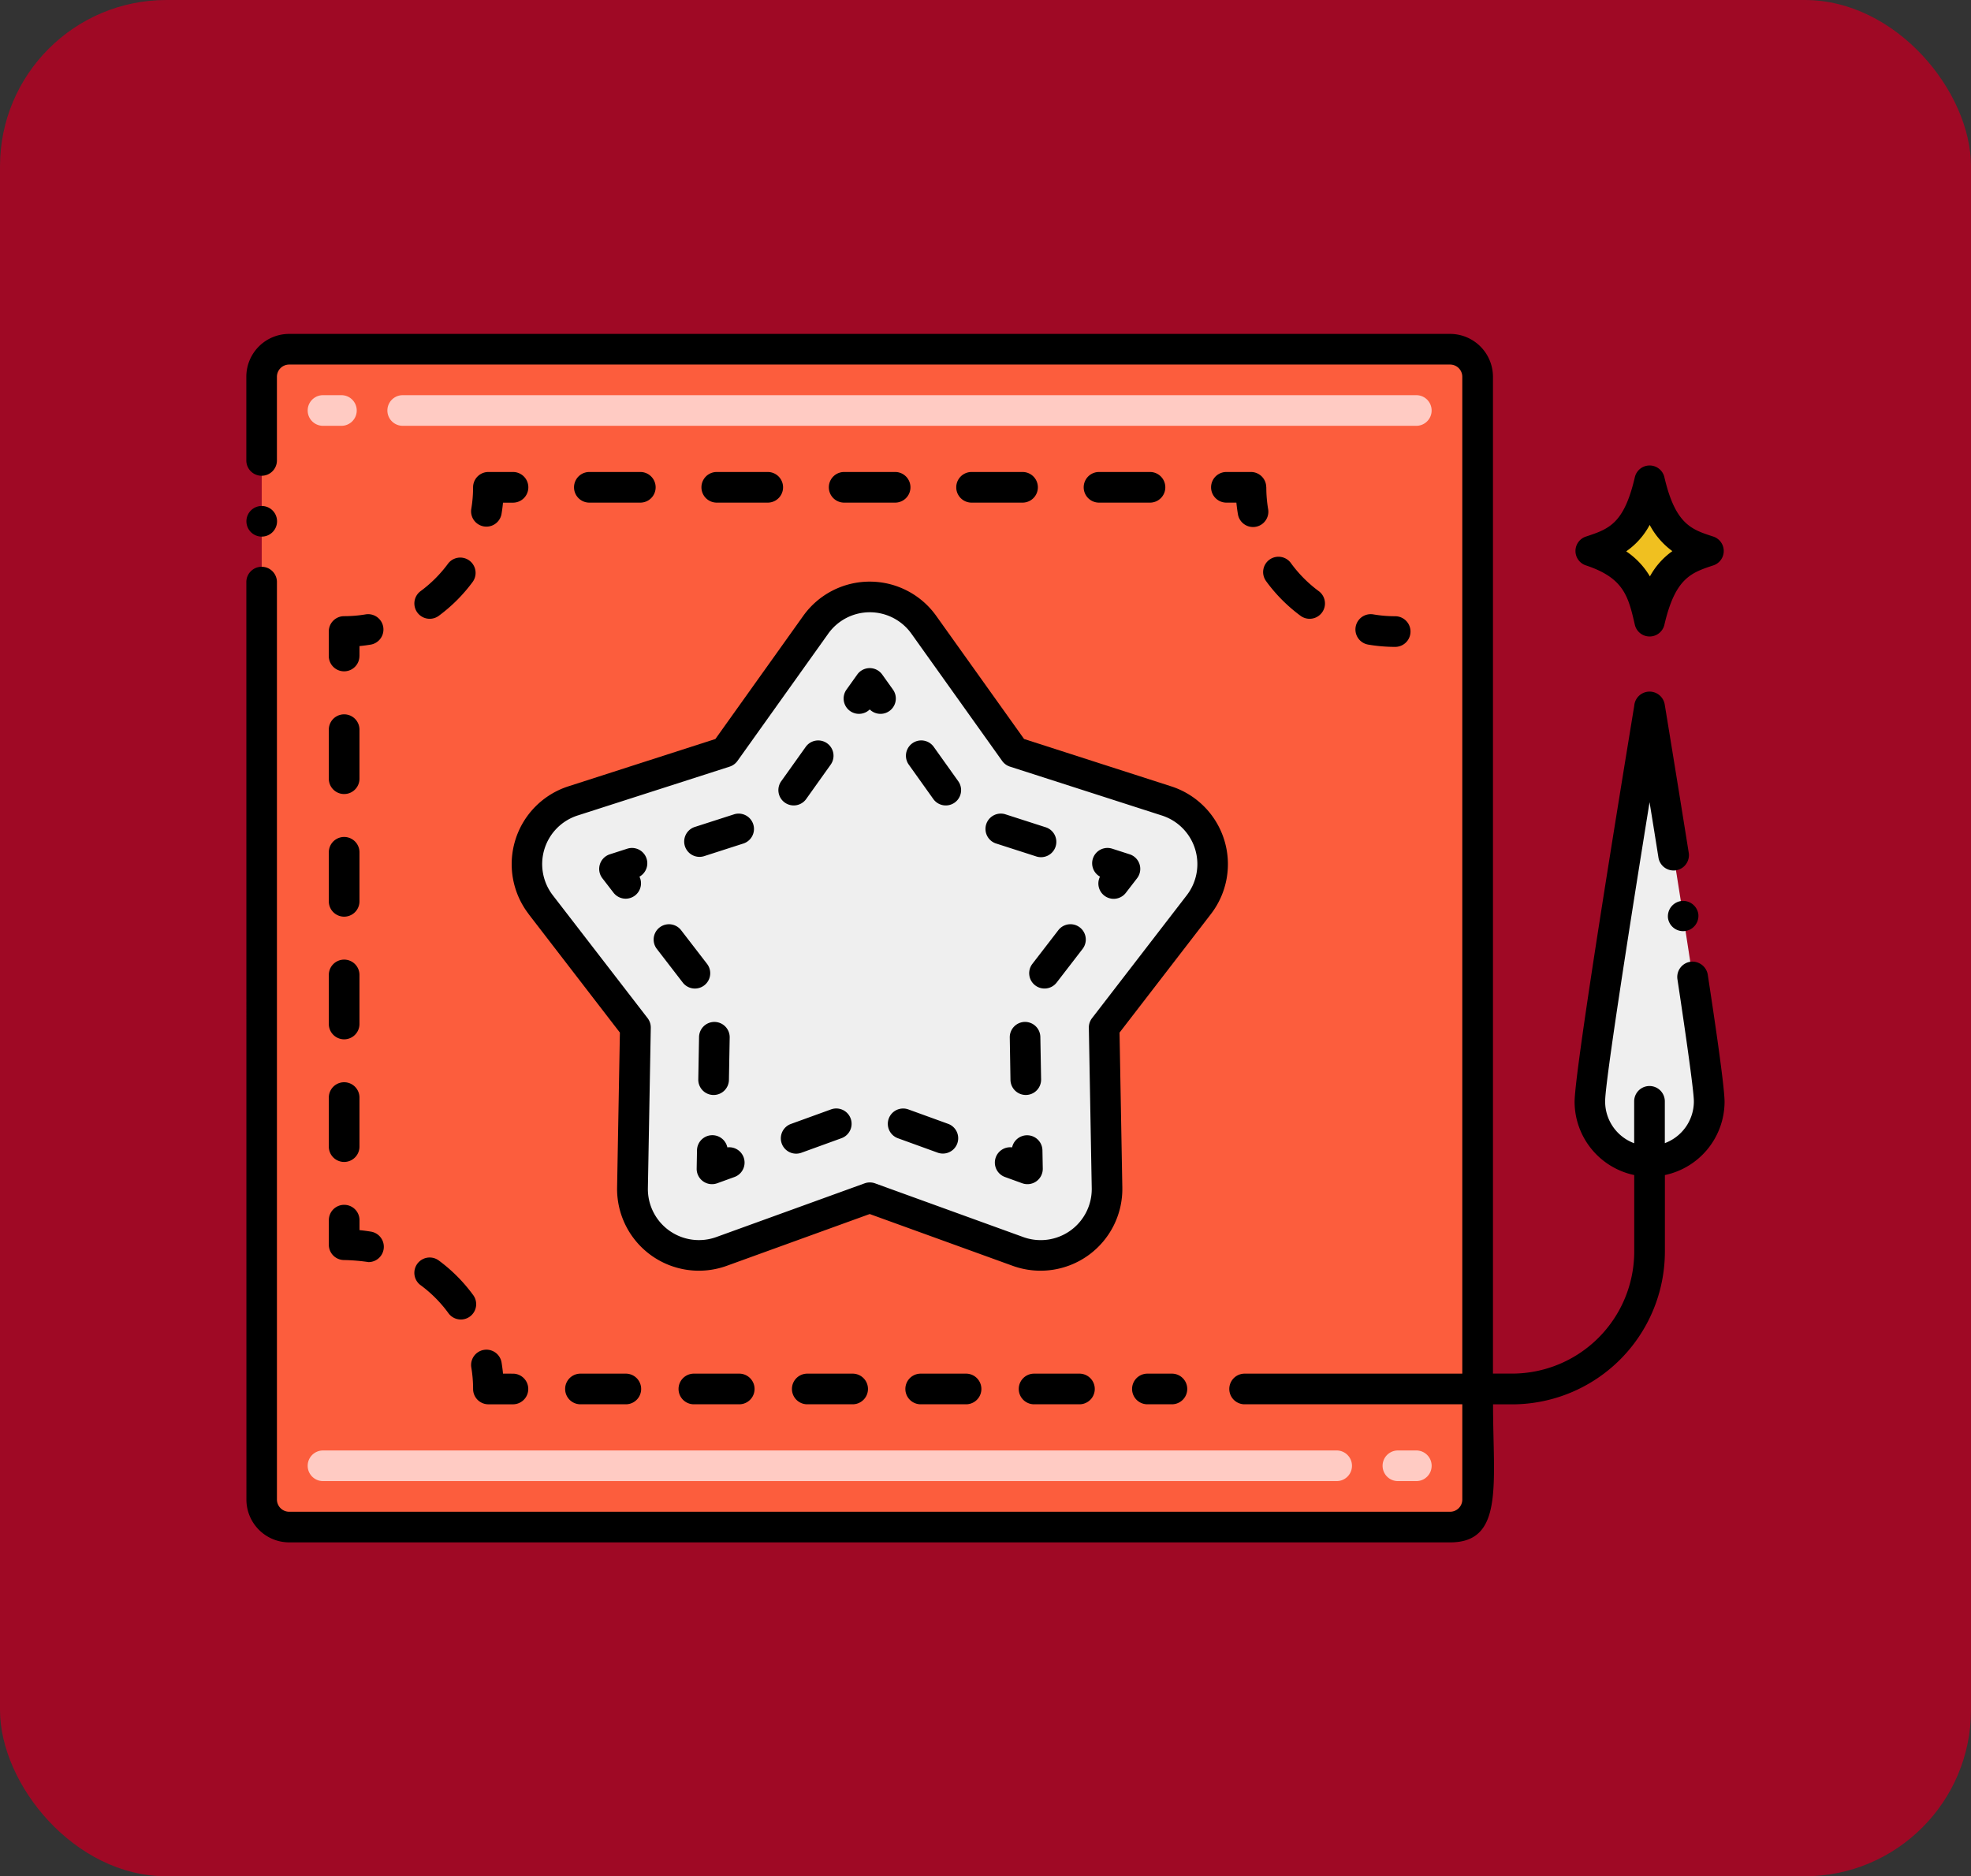<svg xmlns="http://www.w3.org/2000/svg" width="118.494" height="112.823" viewBox="0 0 118.494 112.823">
  <rect x="0" y="0" width="118.494" height="112.823" fill="#333333" stroke="none"/>
  <g id="Grupo_1054268" data-name="Grupo 1054268" transform="translate(-7171 10324)">
    <rect id="Rectángulo_338875" data-name="Rectángulo 338875" width="118.494" height="112.823" rx="10" transform="translate(7171 -10324)" fill="#9f0925"/>
    <g id="apliques" transform="translate(7178.369 -10333.342)">
      <path id="Trazado_771539" data-name="Trazado 771539" d="M81.386,31.916H11.592A1.652,1.652,0,0,0,9.94,33.568v67.523a1.652,1.652,0,0,0,1.652,1.652H81.386a1.652,1.652,0,0,0,1.652-1.652V33.568A1.652,1.652,0,0,0,81.386,31.916Z" transform="translate(-1.575 -1.576)" fill="#fc5d3d"/>
      <path id="Trazado_771540" data-name="Trazado 771540" d="M233.76,114.009a3.588,3.588,0,1,1-7.177,0c0-1.982,3.588-23.741,3.588-23.741S233.76,112.027,233.76,114.009Z" transform="translate(-138.371 -38.421)" fill="#efefef"/>
      <path id="Trazado_771541" data-name="Trazado 771541" d="M233.789,57.534c-1.357-.449-2.759-.841-3.547-4.232-.725,3.123-1.886,3.683-3.547,4.232,2.708.895,3.116,2.376,3.547,4.231C230.985,58.567,232.212,58.055,233.789,57.534Z" transform="translate(-138.442 -15.08)" fill="#f0c020"/>
      <path id="Trazado_771542" data-name="Trazado 771542" d="M227.8,60.467c-.393-1.7-.653-2.815-2.945-3.572a.912.912,0,0,1,0-1.731c1.38-.456,2.291-.757,2.945-3.572a.912.912,0,0,1,1.776,0c.668,2.879,1.667,3.151,2.944,3.572a.912.912,0,0,1,0,1.731c-1.33.439-2.292.757-2.944,3.572A.912.912,0,0,1,227.8,60.467Zm-.521-4.417a4.735,4.735,0,0,1,1.427,1.509,4.51,4.51,0,0,1,1.349-1.521,4.649,4.649,0,0,1-1.363-1.577,4.513,4.513,0,0,1-1.412,1.59Z" transform="translate(-136.884 -13.556)"/>
      <path id="Trazado_771543" data-name="Trazado 771543" d="M82.714,111.691l-8.91-3.23-8.91,3.23a3.994,3.994,0,0,1-5.352-3.825l.174-9.641-5.692-7.386A3.994,3.994,0,0,1,55.963,84.6l9.135-2.94,5.457-7.652a3.994,3.994,0,0,1,6.5,0l5.457,7.652,9.135,2.94a3.994,3.994,0,0,1,1.939,6.237l-5.692,7.386.174,9.641A4,4,0,0,1,82.714,111.691Z" transform="translate(-28.887 -27.099)" fill="#efefef"/>
      <path id="Trazado_771544" data-name="Trazado 771544" d="M84.088,213.427H82.983a.921.921,0,0,1,0-1.843h1.106a.921.921,0,0,1,0,1.843Zm-4.791,0H18.361a.921.921,0,1,1,0-1.843H79.3a.921.921,0,1,1,0,1.843Z" transform="translate(-6.311 -115.024)" fill="#ffcbc3"/>
      <path id="Trazado_771545" data-name="Trazado 771545" d="M84.088,41.259H23.153a.921.921,0,1,1,0-1.843H84.088a.921.921,0,0,1,0,1.843Zm-64.621,0H18.361a.921.921,0,1,1,0-1.843h1.106a.921.921,0,1,1,0,1.843Z" transform="translate(-6.311 -6.312)" fill="#ffcbc3"/>
      <path id="Trazado_771546" data-name="Trazado 771546" d="M152.834,199.051a.921.921,0,1,0,0,1.843h1.473a.921.921,0,0,0,0-1.843Z" transform="translate(-91.222 -107.11)"/>
      <path id="Trazado_771547" data-name="Trazado 771547" d="M97.352,199.051a.921.921,0,0,0,0,1.843h2.728a.921.921,0,0,0,0-1.843Z" transform="translate(-56.189 -107.11)"/>
      <path id="Trazado_771548" data-name="Trazado 771548" d="M115.852,199.051a.921.921,0,0,0,0,1.843h2.727a.921.921,0,0,0,0-1.843Z" transform="translate(-67.87 -107.11)"/>
      <path id="Trazado_771549" data-name="Trazado 771549" d="M134.348,199.051a.921.921,0,1,0,0,1.843h2.727a.921.921,0,1,0,0-1.843Z" transform="translate(-79.549 -107.11)"/>
      <path id="Trazado_771550" data-name="Trazado 771550" d="M60.357,199.051a.921.921,0,1,0,0,1.843h2.727a.921.921,0,0,0,0-1.843Z" transform="translate(-32.829 -107.11)"/>
      <path id="Trazado_771551" data-name="Trazado 771551" d="M78.855,199.051a.921.921,0,1,0,0,1.843h2.727a.921.921,0,1,0,0-1.843Z" transform="translate(-44.509 -107.11)"/>
      <path id="Trazado_771552" data-name="Trazado 771552" d="M46,196.546q-.034-.354-.093-.7a.922.922,0,0,0-1.817.31,7.832,7.832,0,0,1,.111,1.313.921.921,0,0,0,.921.921h1.474a.921.921,0,0,0,0-1.843Z" transform="translate(-23.128 -104.605)"/>
      <path id="Trazado_771553" data-name="Trazado 771553" d="M35.156,181.723a7.785,7.785,0,0,1,1.68,1.68.922.922,0,1,0,1.487-1.089,9.625,9.625,0,0,0-2.078-2.077.922.922,0,0,0-1.089,1.487Z" transform="translate(-17.26 -95.118)"/>
      <path id="Trazado_771554" data-name="Trazado 771554" d="M20.886,173.929a.921.921,0,0,0,.921.921,11.469,11.469,0,0,1,1.47.124.922.922,0,0,0,.154-1.83c-.232-.039-.467-.07-.7-.093v-.6a.921.921,0,0,0-1.843,0Z" transform="translate(-8.487 -89.74)"/>
      <path id="Trazado_771555" data-name="Trazado 771555" d="M20.886,95.357a.921.921,0,0,0,1.843,0v-2.95a.921.921,0,1,0-1.843,0Z" transform="translate(-8.487 -39.19)"/>
      <path id="Trazado_771556" data-name="Trazado 771556" d="M20.886,115.366a.921.921,0,0,0,1.843,0v-2.95a.921.921,0,0,0-1.843,0Z" transform="translate(-8.487 -51.825)"/>
      <path id="Trazado_771557" data-name="Trazado 771557" d="M20.886,135.374a.921.921,0,0,0,1.843,0v-2.95a.921.921,0,1,0-1.843,0Z" transform="translate(-8.487 -64.458)"/>
      <path id="Trazado_771558" data-name="Trazado 771558" d="M20.886,155.383a.921.921,0,0,0,1.843,0v-2.95a.921.921,0,1,0-1.843,0Z" transform="translate(-8.487 -77.093)"/>
      <path id="Trazado_771559" data-name="Trazado 771559" d="M22.729,77.659v-.6q.354-.034.7-.093a.922.922,0,0,0-.31-1.817,7.808,7.808,0,0,1-1.314.111.921.921,0,0,0-.921.921v1.474a.921.921,0,0,0,1.843,0Z" transform="translate(-8.487 -28.867)"/>
      <path id="Trazado_771560" data-name="Trazado 771560" d="M36.839,66.22a7.78,7.78,0,0,1-1.68,1.681.922.922,0,0,0,1.089,1.487,9.631,9.631,0,0,0,2.077-2.078.922.922,0,0,0-1.486-1.09Z" transform="translate(-17.262 -22.999)"/>
      <path id="Trazado_771561" data-name="Trazado 771561" d="M46.6,51.949H45.121a.921.921,0,0,0-.921.921,7.837,7.837,0,0,1-.111,1.314.922.922,0,0,0,1.817.31c.039-.232.071-.467.093-.7h.6A.921.921,0,0,0,46.6,51.949Z" transform="translate(-23.128 -14.226)"/>
      <path id="Trazado_771562" data-name="Trazado 771562" d="M64.87,53.792a.921.921,0,1,0,0-1.843H61.806a.921.921,0,0,0,0,1.843Z" transform="translate(-33.744 -14.226)"/>
      <path id="Trazado_771563" data-name="Trazado 771563" d="M127.216,53.792a.921.921,0,1,0,0-1.843h-3.064a.921.921,0,1,0,0,1.843Z" transform="translate(-73.111 -14.226)"/>
      <path id="Trazado_771564" data-name="Trazado 771564" d="M148,53.792a.921.921,0,0,0,0-1.843h-3.064a.921.921,0,1,0,0,1.843Z" transform="translate(-86.233 -14.226)"/>
      <path id="Trazado_771565" data-name="Trazado 771565" d="M85.652,53.792a.921.921,0,0,0,0-1.843H82.588a.921.921,0,1,0,0,1.843Z" transform="translate(-46.866 -14.226)"/>
      <path id="Trazado_771566" data-name="Trazado 771566" d="M106.434,53.792a.921.921,0,0,0,0-1.843H103.37a.921.921,0,1,0,0,1.843Z" transform="translate(-59.989 -14.226)"/>
      <path id="Trazado_771567" data-name="Trazado 771567" d="M168.124,52.87a.921.921,0,0,0-.921-.921h-1.474a.921.921,0,0,0,0,1.843h.6q.034.353.093.7a.921.921,0,1,0,1.816-.309,7.9,7.9,0,0,1-.11-1.314Z" transform="translate(-99.368 -14.226)"/>
      <path id="Trazado_771568" data-name="Trazado 771568" d="M173.512,67.311a9.631,9.631,0,0,0,2.078,2.077.922.922,0,0,0,1.089-1.487A7.779,7.779,0,0,1,175,66.221a.922.922,0,1,0-1.486,1.09Z" transform="translate(-104.747 -22.999)"/>
      <path id="Trazado_771569" data-name="Trazado 771569" d="M190.731,77.111a.921.921,0,1,0,0-1.843,7.8,7.8,0,0,1-1.313-.111.921.921,0,0,0-.31,1.816A9.626,9.626,0,0,0,190.731,77.111Z" transform="translate(-114.224 -28.871)"/>
      <path id="Trazado_771570" data-name="Trazado 771570" d="M240.087,121.932a.929.929,0,0,0-.77,1.054,0,0,0,0,1,0,0,.92.92,0,0,0,1.817-.287A.926.926,0,0,0,240.087,121.932Z" transform="translate(-146.404 -58.408)"/>
      <path id="Trazado_771571" data-name="Trazado 771571" d="M106.421,86.437a.922.922,0,0,0,1.392-1.2l-.642-.9a.922.922,0,0,0-1.5,0l-.642.9a.922.922,0,0,0,1.392,1.2Z" transform="translate(-61.503 -34.435)"/>
      <path id="Trazado_771572" data-name="Trazado 771572" d="M116.668,99.267a.921.921,0,0,0,1.5-1.07l-1.474-2.067a.921.921,0,0,0-1.5,1.07Z" transform="translate(-67.928 -41.879)"/>
      <path id="Trazado_771573" data-name="Trazado 771573" d="M128.548,109.453l2.416.778a.922.922,0,1,0,.565-1.754l-2.416-.778a.922.922,0,0,0-.565,1.754Z" transform="translate(-76.064 -49.4)"/>
      <path id="Trazado_771574" data-name="Trazado 771574" d="M145.864,115.008a.921.921,0,0,0,1.555.972l.675-.876a.922.922,0,0,0-.447-1.44l-1.053-.339a.922.922,0,0,0-.73,1.683Z" transform="translate(-87.103 -52.952)"/>
      <path id="Trazado_771575" data-name="Trazado 771575" d="M135.489,129.405a.921.921,0,0,0,1.292-.168l1.56-2.024a.921.921,0,1,0-1.46-1.124l-1.56,2.024A.921.921,0,0,0,135.489,129.405Z" transform="translate(-80.625 -60.813)"/>
      <path id="Trazado_771576" data-name="Trazado 771576" d="M132.925,146.054h.017a.922.922,0,0,0,.9-.938l-.046-2.555a.921.921,0,0,0-.921-.9h-.017a.922.922,0,0,0-.9.938L132,145.15A.922.922,0,0,0,132.925,146.054Z" transform="translate(-78.621 -70.87)"/>
      <path id="Trazado_771577" data-name="Trazado 771577" d="M130.567,160.877a.922.922,0,0,0-.431,1.781l1.039.377a.922.922,0,0,0,1.235-.883l-.02-1.106A.922.922,0,0,0,130.567,160.877Z" transform="translate(-77.089 -82.542)"/>
      <path id="Trazado_771578" data-name="Trazado 771578" d="M95.223,156.72a.921.921,0,1,0,.628,1.732l2.412-.875a.921.921,0,1,0-.628-1.732Z" transform="translate(-55.042 -79.794)"/>
      <path id="Trazado_771579" data-name="Trazado 771579" d="M112.125,156.4a.922.922,0,0,0,.552,1.181l2.412.875a.922.922,0,0,0,.628-1.733l-2.412-.875A.922.922,0,0,0,112.125,156.4Z" transform="translate(-66.064 -79.795)"/>
      <path id="Trazado_771580" data-name="Trazado 771580" d="M82.731,160.879a.922.922,0,0,0-1.824.169l-.02,1.106a.922.922,0,0,0,1.235.883l1.039-.377A.922.922,0,0,0,82.731,160.879Z" transform="translate(-46.373 -82.544)"/>
      <path id="Trazado_771581" data-name="Trazado 771581" d="M75.621,129.239a.921.921,0,0,0,1.46-1.124l-1.559-2.024a.921.921,0,1,0-1.46,1.125Z" transform="translate(-41.943 -60.814)"/>
      <path id="Trazado_771582" data-name="Trazado 771582" d="M82.054,146.054h.017a.922.922,0,0,0,.921-.9l.046-2.555a.921.921,0,1,0-1.842-.033l-.046,2.555A.921.921,0,0,0,82.054,146.054Z" transform="translate(-46.539 -70.869)"/>
      <path id="Trazado_771583" data-name="Trazado 771583" d="M65.852,115.97A.922.922,0,0,0,67.408,115a.922.922,0,0,0-.73-1.683l-1.053.339a.922.922,0,0,0-.447,1.44Z" transform="translate(-36.333 -52.943)"/>
      <path id="Trazado_771584" data-name="Trazado 771584" d="M79.971,110.231l2.416-.778a.922.922,0,0,0-.565-1.754l-2.416.778a.922.922,0,0,0,.565,1.754Z" transform="translate(-45.035 -49.399)"/>
      <path id="Trazado_771585" data-name="Trazado 771585" d="M94.6,99.481a.922.922,0,0,0,1.285-.215L97.357,97.2a.921.921,0,1,0-1.5-1.07L94.382,98.2A.921.921,0,0,0,94.6,99.481Z" transform="translate(-54.787 -41.878)"/>
      <path id="Trazado_771586" data-name="Trazado 771586" d="M7.445,99.514a2.575,2.575,0,0,0,2.573,2.573h69.8c3.244,0,2.573-3.535,2.573-8.3h1.155A9.192,9.192,0,0,0,92.722,84.6V80a4.519,4.519,0,0,0,3.588-4.415c-.008-1.116-.835-6.478-1.01-7.637a.938.938,0,0,0-1.05-.774.926.926,0,0,0-.774,1.05,0,0,0,0,0,0,0c.11.732,1,6.6.988,7.357a2.679,2.679,0,0,1-1.746,2.5V75.567a.921.921,0,0,0-1.843,0v2.519a2.675,2.675,0,0,1-1.745-2.5C89.1,74.214,91.734,58,91.8,57.579c.2,1.224.376,2.322.538,3.35a.922.922,0,0,0,1.821-.287c-.709-4.449-1.448-8.945-1.448-8.945a.924.924,0,0,0-1.832.085c-.653,3.992-3.562,21.709-3.586,23.806A4.519,4.519,0,0,0,90.879,80v4.6a7.346,7.346,0,0,1-7.338,7.338H82.386V31.993a2.58,2.58,0,0,0-2.573-2.573h-69.8a2.575,2.575,0,0,0-2.573,2.573V37a.92.92,0,1,0,1.839,0V31.993a.737.737,0,0,1,.733-.73h69.8a.734.734,0,0,1,.73.73V91.941H67.456a.921.921,0,0,0,0,1.843H80.543v5.731a.734.734,0,0,1-.73.73h-69.8a.737.737,0,0,1-.733-.73V44.373a.92.92,0,1,0-1.839,0Z" transform="translate(0 0)"/>
      <path id="Trazado_771587" data-name="Trazado 771587" d="M8.363,59.333a.921.921,0,1,0-.918-.921A.922.922,0,0,0,8.363,59.333Z" transform="translate(0 -17.724)"/>
      <path id="Trazado_771588" data-name="Trazado 771588" d="M51.709,89.814,57.2,96.945l-.168,9.318a4.918,4.918,0,0,0,6.587,4.708l8.6-3.116,8.6,3.116a4.918,4.918,0,0,0,6.587-4.707l-.168-9.318,5.495-7.131a4.915,4.915,0,0,0-2.386-7.676L81.5,79.291l-5.28-7.4a4.909,4.909,0,0,0-8,0l-5.279,7.4L54.1,82.138a4.917,4.917,0,0,0-2.386,7.676ZM63.8,80.952a.923.923,0,0,0,.468-.342l5.457-7.652a3.07,3.07,0,0,1,5,0l5.457,7.652a.923.923,0,0,0,.468.342l9.135,2.94a3.069,3.069,0,0,1,1.491,4.8l-5.692,7.386a.922.922,0,0,0-.191.579l.174,9.641a3.07,3.07,0,0,1-4.117,2.942l-8.91-3.23a.924.924,0,0,0-.628,0L63,109.238a3.069,3.069,0,0,1-4.117-2.942l.174-9.641a.923.923,0,0,0-.191-.579L53.169,88.69a3.07,3.07,0,0,1,1.491-4.8Z" transform="translate(-27.302 -25.512)"/>
    </g>
  </g>
</svg>
